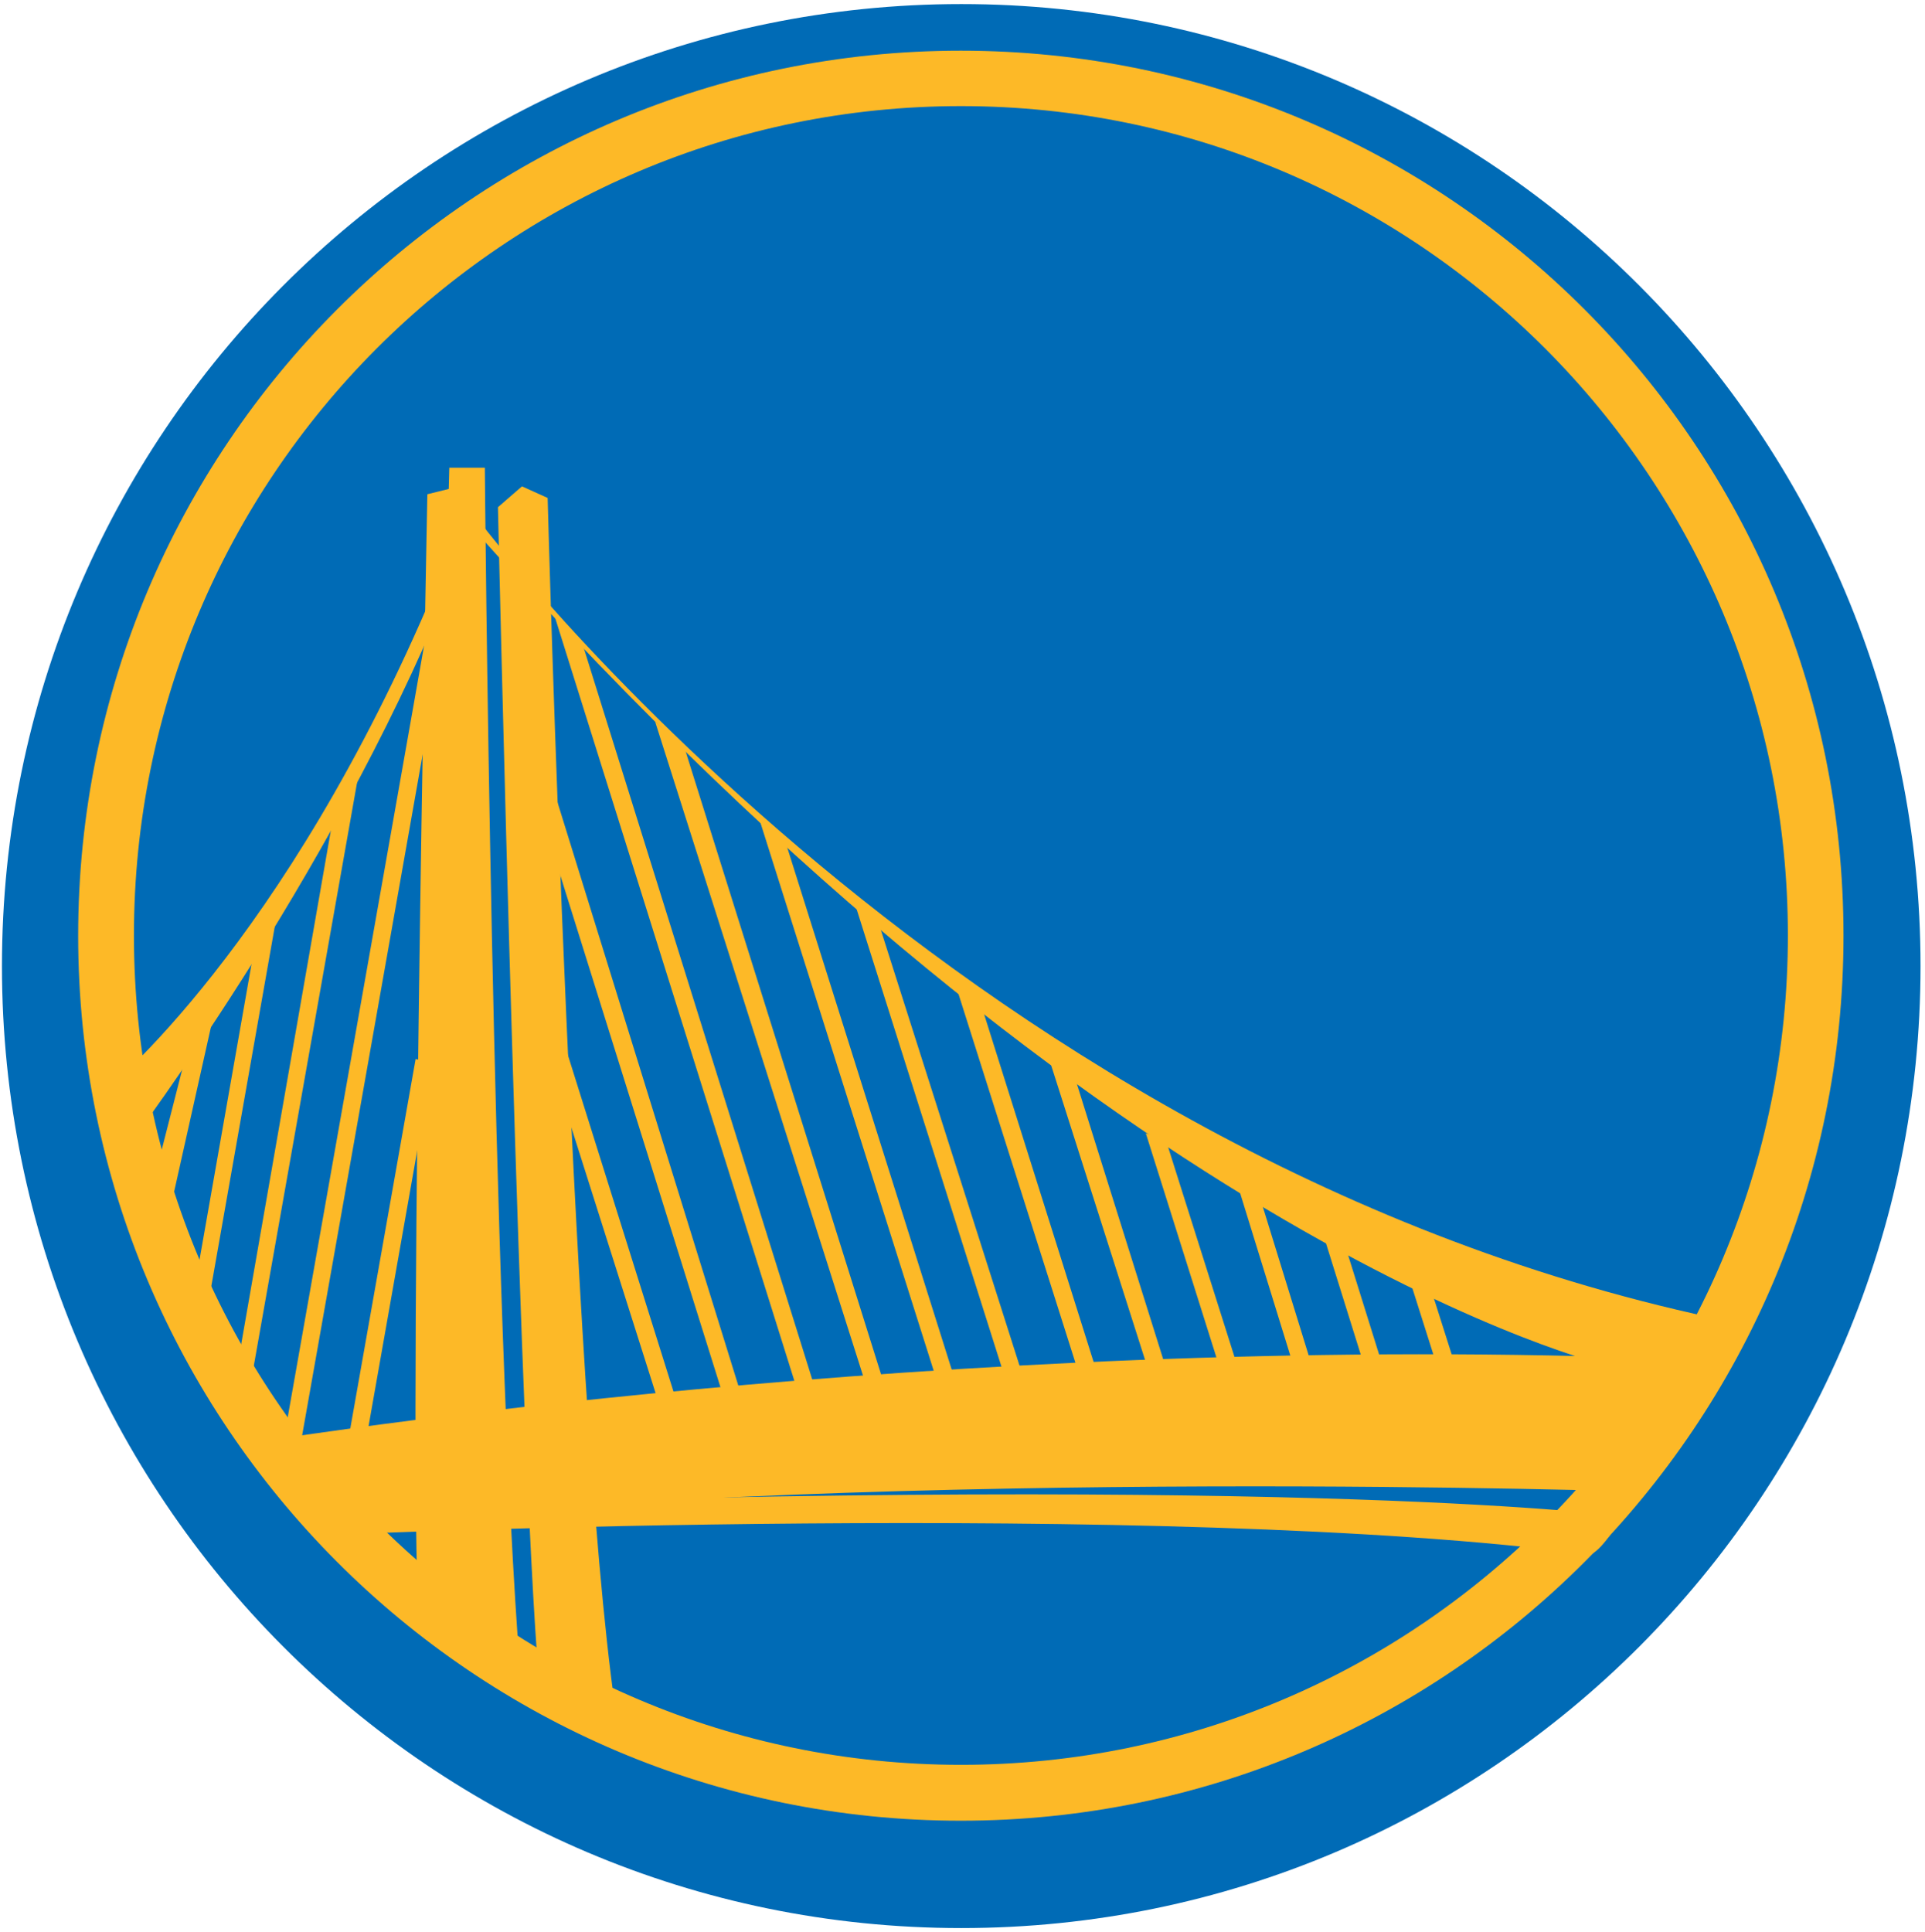 <svg width="290" height="291" viewBox="0 0 290 291" xmlns="http://www.w3.org/2000/svg"><title>golden-state-warriors</title><g fill="none" fill-rule="evenodd"><path d="M289.327 145.543c0 80.028-64.687 144.91-144.503 144.91-79.842 0-144.53-64.882-144.53-144.91C.294 65.516 64.982.613 144.824.613c79.816 0 144.503 64.903 144.503 144.93" fill="#006BB6"/><path d="M144.758 265.86c-68.803 0-124.58-55.928-124.58-124.938 0-68.997 55.777-124.938 124.58-124.938 68.816 0 124.586 55.948 124.586 124.938 0 69.01-55.77 124.938-124.586 124.938m-.013-258.225c-73.433 0-132.97 59.667-132.97 133.325 0 73.64 59.537 133.32 132.97 133.32 73.44 0 132.977-59.68 132.977-133.32 0-73.658-59.537-133.325-132.977-133.325" fill="#FDB927"/><path d="M71.656 77.793s74.08 99.26 191.884 121.85l-21.25 6.107S168.66 188.663 72.228 80.703" fill="#FDB927"/><path d="M36.718 217.554s95.853-15.84 201.52-13.26l21.16-4.553-11.418 25.01s-111.503-3.83-194.082 4.86c-14.716-2.024-12.785-7.425-12.785-7.425l-4.395-4.616" fill="#FDB927"/><path d="M50.91 231.175s124.943-5.458 188.354 2.987c1.677.223 5.144-5.725 5.144-5.725s-46.02-6.375-186.89-1.453c-22.847.803-6.607 4.19-6.607 4.19M65.587 88.517c-22.795 54.12-49.7 75.716-49.7 75.716l1.55 10.91s29.674-38.58 48.15-81.71c10.206-23.805 0-4.916 0-4.916" fill="#FDB927"/><path d="M67.603 73.658l-3.22.796s-3.144 154.367-1.1 171.556c.192 1.522 7.66.14 7.66.14s2.548 10.463 7.457 6.107c-4.318-54.706-5.36-181.796-5.36-181.796h-5.354l-.083 3.2m7.412 2.746l3.62-3.14 3.868 1.745s3.862 145.51 10.81 186.312l-3.766-.3s-7.558-.438-8.073-5.202c-3.036-27.245-6.46-179.415-6.46-179.415" fill="#FDB927"/><path fill="#FDB927" d="M54.483 220.736l-2.61-.46 10.74-60.73 2.597.466zm-9.555-1.153l-2.572-.484 21.632-122.4 2.61.44-21.67 122.43zm-7.72-8.018l-2-2.592 14.982-85.854 3.71-5.84-16.692 94.28zm62.887 2.489l2.508-.783-23.937-76.28 2.057 15.97 19.372 61.1zm9.295-2.354l2.514-.79-32.32-104.26.22 10.49 29.585 94.56zm10.81-1.985l2.517-.777-34.945-111.87-4.32-4.566 36.75 117.213zM98.69 108.7l32.03 100.756 2.515-.815-29.997-95.61-1.587-1.59m12.819 12.216l27.145 85.854 2.515-.79-25.722-81.65-3.532-3.4m36.578 84.037l2.515-.796-21.61-67.895-3.52-2.72 22.61 71.41zm11.173-.485l2.52-.802-17.33-55.03-4.06-3.67 18.87 59.51zm-4.915-48.767l15.453 48.49 2.508-.784-14.023-44.72-2.445-1.42m13.015 9.444l11.83 37.555 2.504-.78-10.943-34.59-3.01-.93m26.604 49.085l2.522-.79-11.84-38.37-4.42-5.305 13.738 44.47zm-.652-36.376l10.505 33.634 2.51-.816-9.014-28.894-4-3.923zm13.489 8.318l7.685 24.283 2.528-.79-6.415-20.2-3.798-3.28zm-187.658-3.936l-3.125-2.458 8.11-31.747 2.59.3-7.58 33.905zm6.918 8.916l-2.007-2.605 9.336-53.088 3.37-4.885-10.69 60.578z"/></g></svg>